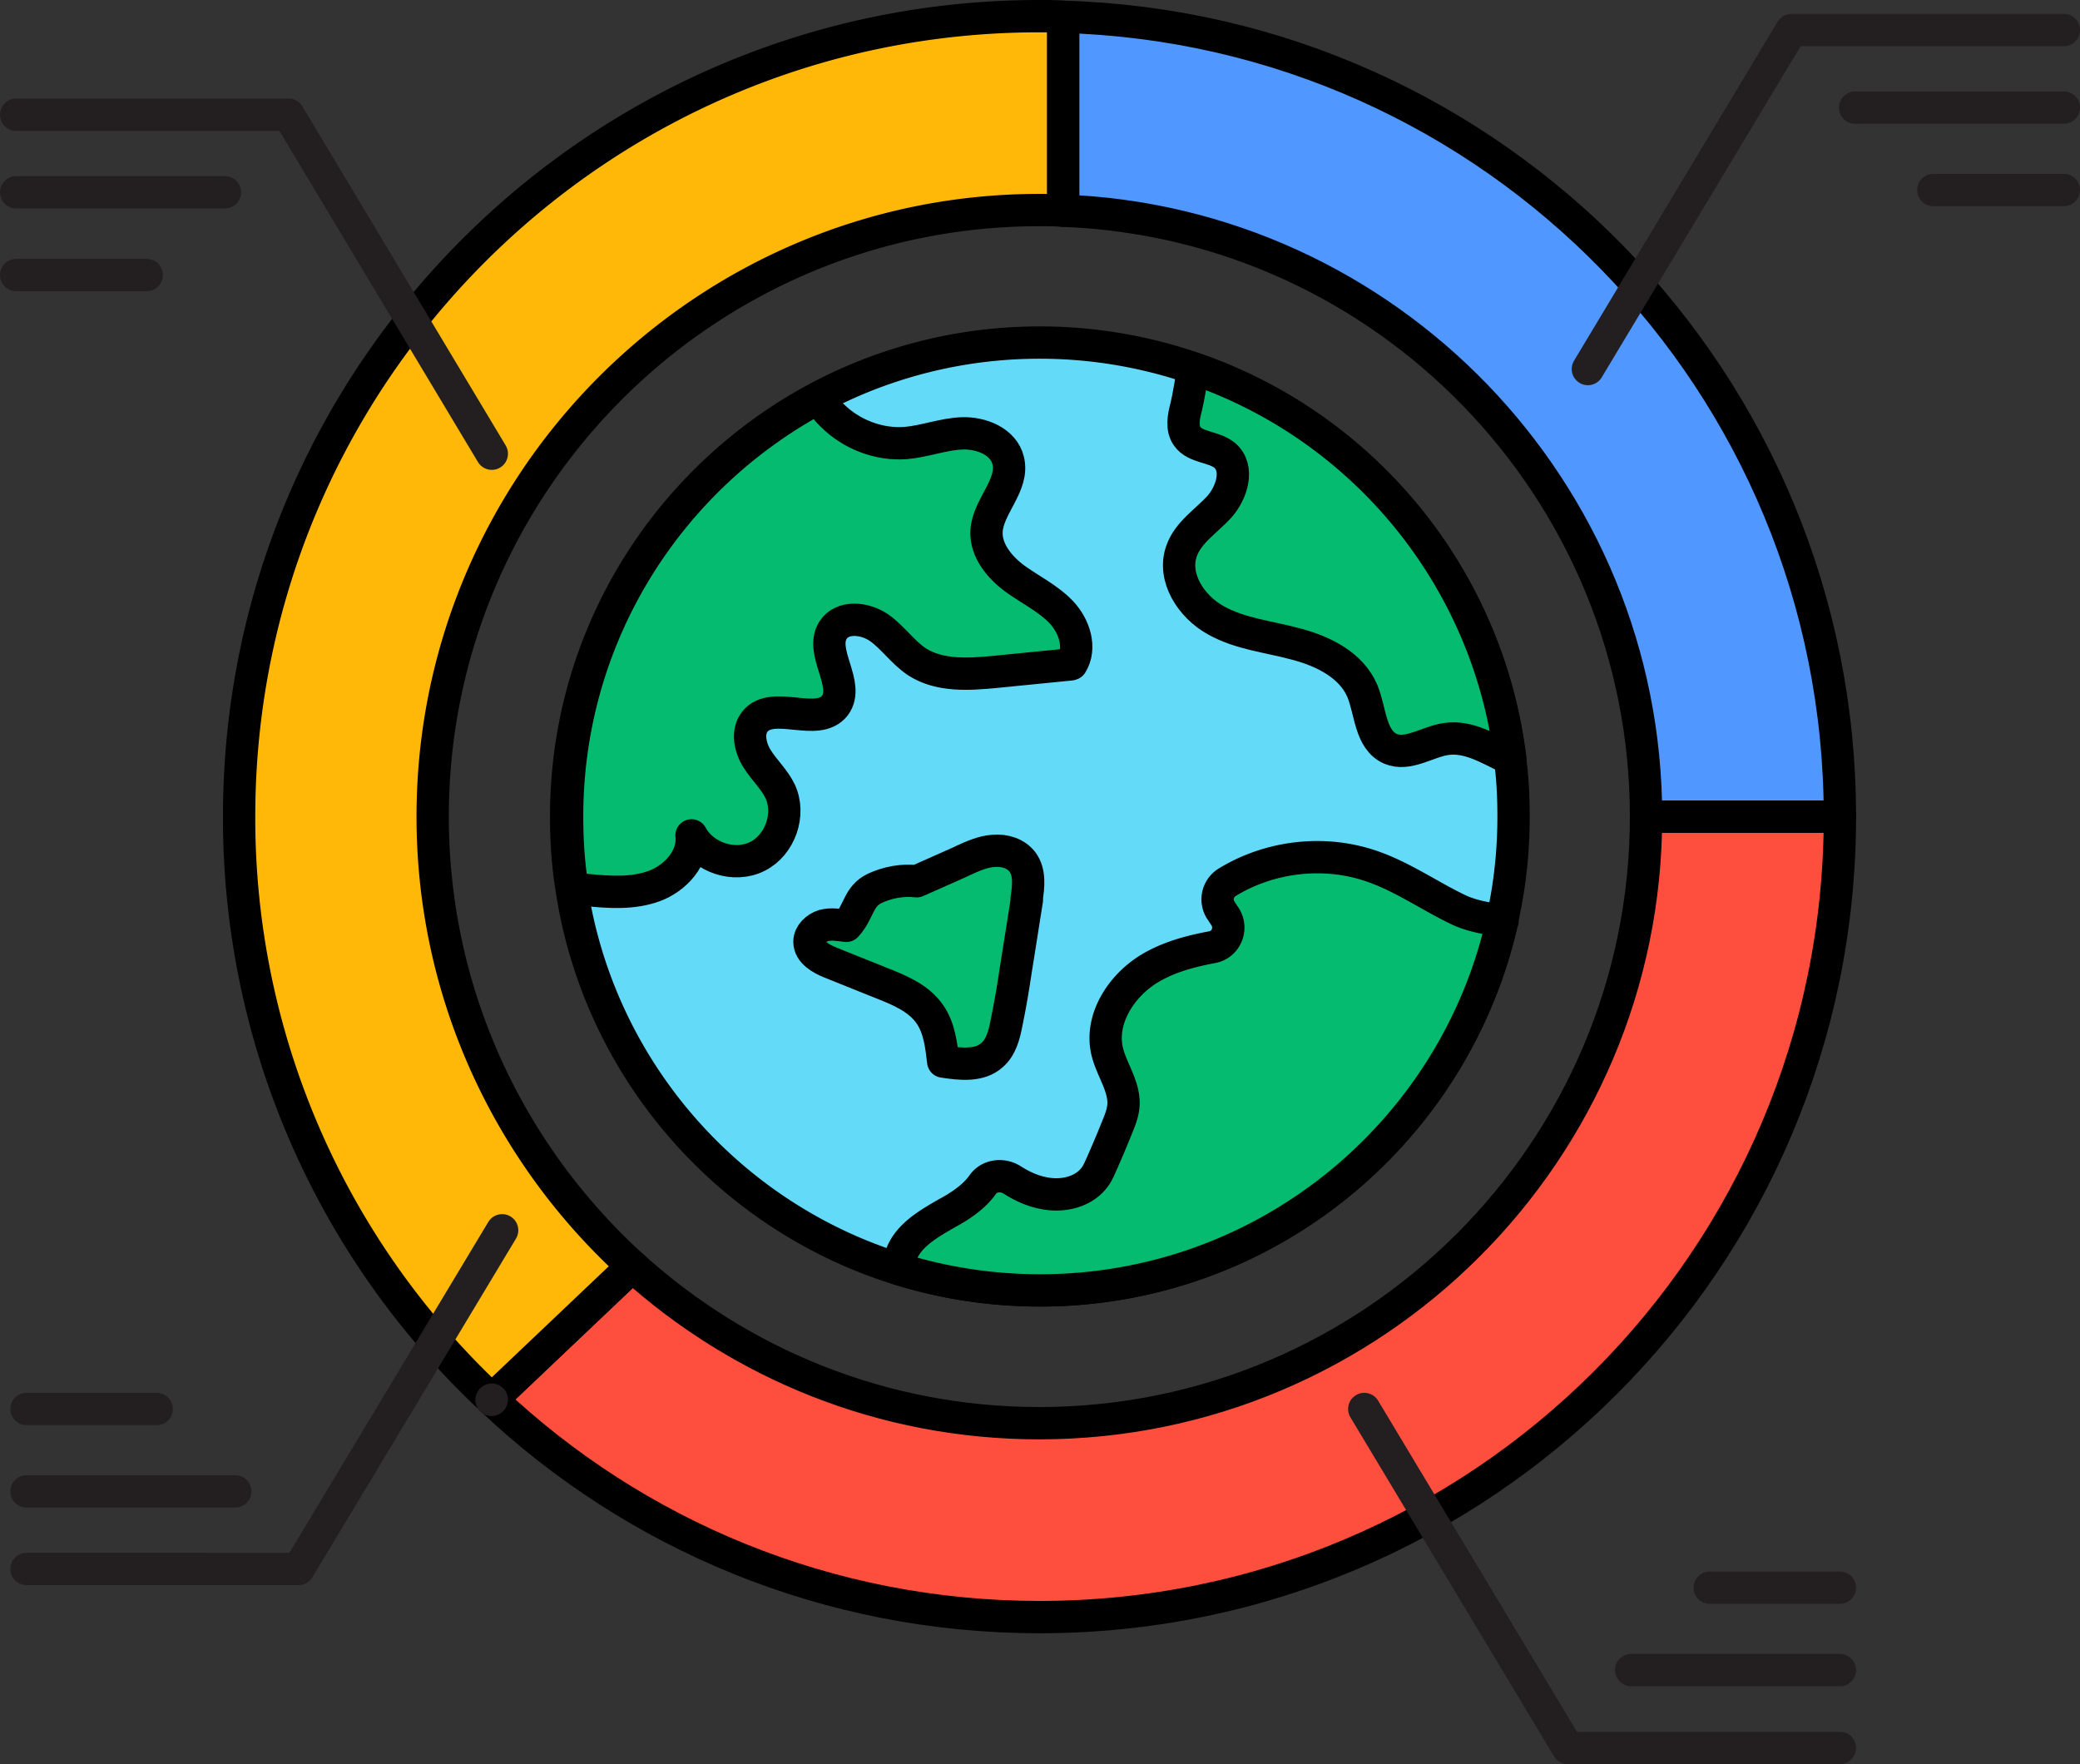 <svg xmlns="http://www.w3.org/2000/svg" id="analytics" viewBox="0 0 64.37 54.59">
  <rect x="0" y="0" width="64.37" height="54.59" fill="#333333" stroke="none"/>
  <g id="ICONS">
    <path d="M56.94 25.27c0 13.68-11.09 24.77-24.77 24.77-6.56 0-12.53-2.55-16.95-6.73l4.35-4.13c3.34 3.02 7.75 4.86 12.59 4.86 10.35 0 18.78-8.42 18.78-18.77z" style="fill:#fe4e3e"></path>
    <path d="M56.94 25.27c0 13.68-11.09 24.77-24.77 24.77-6.56 0-12.53-2.55-16.95-6.73l4.35-4.13c3.34 3.02 7.75 4.86 12.59 4.86 10.35 0 18.78-8.42 18.78-18.77z" style="fill:none;stroke-linecap:round;stroke-linejoin:round;stroke:#000"></path>
    <path d="M56.94 25.27h-6c0-10.1-8.03-18.37-18.04-18.75v-6C46.24.9 56.94 11.84 56.94 25.27" style="fill:#5097ff"></path>
    <path d="M56.94 25.27h-6c0-10.1-8.03-18.37-18.04-18.75v-6C46.24.9 56.94 11.84 56.94 25.27" style="fill:none;stroke-linecap:round;stroke-linejoin:round;stroke:#000"></path>
    <path d="M32.9.52v6c-.25-.02-.49-.02-.74-.02-10.34 0-18.77 8.42-18.77 18.77 0 5.51 2.39 10.47 6.18 13.91l-4.35 4.13A24.6 24.6 0 0 1 7.4 25.27C7.4 11.59 18.49.5 32.17.5c.25 0 .49 0 .73.02" style="fill:#ffb807"></path>
    <path d="M32.9.52v6c-.25-.02-.49-.02-.74-.02-10.34 0-18.77 8.42-18.77 18.77 0 5.51 2.39 10.47 6.18 13.91l-4.35 4.13A24.6 24.6 0 0 1 7.4 25.27C7.4 11.59 18.49.5 32.17.5c.25 0 .49 0 .73.02" style="fill:none;stroke-linecap:round;stroke-linejoin:round;stroke:#000"></path>
    <path d="m15.22 43.31-.01.01" style="stroke-linecap:round;stroke-linejoin:round;stroke:#231f20;fill:#fff"></path>
    <path d="M49.14 11.42 55.44.93h8.43" style="fill:none;stroke-linecap:round;stroke-linejoin:round;stroke:#231f20"></path>
    <path d="M57.41 3.33h6.46M59.83 5.88h4.04" style="stroke-linecap:round;stroke-linejoin:round;stroke:#231f20;fill:#fff"></path>
    <path d="m42.22 43.6 6.3 10.49h8.42" style="fill:none;stroke-linecap:round;stroke-linejoin:round;stroke:#231f20"></path>
    <path d="M50.48 51.68h6.46M52.91 49.13h4.03" style="stroke-linecap:round;stroke-linejoin:round;stroke:#231f20;fill:#fff"></path>
    <path d="m15.54 38.07-6.3 10.48H.82" style="fill:none;stroke-linecap:round;stroke-linejoin:round;stroke:#231f20"></path>
    <path d="M7.28 46.15H.82M4.85 43.6H.82" style="stroke-linecap:round;stroke-linejoin:round;stroke:#231f20;fill:#fff"></path>
    <path d="M15.22 14.04 8.93 3.55H.5" style="fill:none;stroke-linecap:round;stroke-linejoin:round;stroke:#231f20"></path>
    <path d="M6.96 5.95H.5M4.54 8.51H.5" style="stroke-linecap:round;stroke-linejoin:round;stroke:#231f20;fill:#fff"></path>
    <path d="M46.84 25.27c0 1.11-.12 2.19-.36 3.23-1.47 6.54-7.32 11.43-14.3 11.43-1.52 0-2.98-.23-4.37-.66-5.28-1.64-9.28-6.2-10.12-11.77-.12-.73-.17-1.47-.17-2.23 0-5.62 3.16-10.49 7.79-12.96 2.05-1.09 4.39-1.71 6.87-1.71a14.666 14.666 0 0 1 14.55 12.87c.08.58.11 1.18.11 1.79Z" style="fill:#64daf9"></path>
    <path d="M46.84 25.27c0 1.11-.12 2.19-.36 3.23-1.47 6.54-7.32 11.43-14.3 11.43-1.52 0-2.98-.23-4.37-.66-5.28-1.64-9.28-6.2-10.12-11.77-.12-.73-.17-1.47-.17-2.23 0-5.62 3.16-10.49 7.79-12.96 2.05-1.09 4.39-1.71 6.87-1.71a14.666 14.666 0 0 1 14.55 12.87c.08.58.11 1.18.11 1.79Z" style="fill:none;stroke-linecap:round;stroke-linejoin:round;stroke:#000"></path>
    <path d="M33.13 20.56c-.78.08-1.55.15-2.32.23-.83.08-1.73.14-2.43-.31-.44-.29-.75-.76-1.18-1.06-.44-.3-1.13-.37-1.42.08-.43.68.54 1.68.06 2.33-.54.7-1.92-.19-2.48.5-.25.32-.15.8.07 1.15s.53.63.71 1c.34.72 0 1.67-.7 2.02-.71.36-1.67.04-2.04-.65.08.69-.5 1.33-1.16 1.57s-1.39.19-2.08.12c-.14-.01-.3-.03-.44-.04-.12-.73-.17-1.47-.17-2.23 0-5.62 3.16-10.49 7.79-12.96.1.19.22.36.41.54.59.59 1.44.92 2.27.86.6-.05 1.17-.28 1.76-.3.6-.02 1.28.26 1.42.84.19.76-.63 1.42-.67 2.19-.03.59.4 1.11.87 1.46.48.35 1.03.61 1.44 1.04s.63 1.11.32 1.61Z" style="fill:#05bb70"></path>
    <path d="M33.13 20.56c-.78.08-1.55.15-2.32.23-.83.08-1.73.14-2.43-.31-.44-.29-.75-.76-1.18-1.06-.44-.3-1.13-.37-1.42.08-.43.68.54 1.68.06 2.33-.54.7-1.92-.19-2.48.5-.25.32-.15.8.07 1.15s.53.63.71 1c.34.72 0 1.67-.7 2.02-.71.36-1.67.04-2.04-.65.08.69-.5 1.33-1.16 1.57s-1.39.19-2.08.12c-.14-.01-.3-.03-.44-.04-.12-.73-.17-1.47-.17-2.23 0-5.62 3.16-10.49 7.79-12.96.1.19.22.36.41.54.59.59 1.44.92 2.27.86.6-.05 1.17-.28 1.76-.3.6-.02 1.28.26 1.42.84.19.76-.63 1.42-.67 2.19-.03.59.4 1.11.87 1.46.48.35 1.03.61 1.44 1.04s.63 1.11.32 1.61Z" style="fill:none;stroke-linecap:round;stroke-linejoin:round;stroke:#000"></path>
    <path d="M46.73 23.48c-.65-.31-1.29-.72-1.99-.61-.58.09-1.17.53-1.71.3-.63-.28-.61-1.16-.87-1.79-.34-.8-1.21-1.23-2.05-1.45-.84-.23-1.73-.31-2.49-.74-.76-.42-1.35-1.33-1.05-2.15.2-.56.75-.91 1.16-1.35.4-.45.63-1.21.17-1.6-.34-.28-.91-.23-1.16-.59-.18-.25-.11-.61-.03-.91.08-.33.14-.75.22-1.19 5.23 1.78 9.12 6.44 9.81 12.08Z" style="fill:#05bb70"></path>
    <path d="M46.73 23.48c-.65-.31-1.29-.72-1.99-.61-.58.09-1.17.53-1.71.3-.63-.28-.61-1.16-.87-1.79-.34-.8-1.21-1.23-2.05-1.45-.84-.23-1.73-.31-2.49-.74-.76-.42-1.35-1.33-1.05-2.15.2-.56.75-.91 1.16-1.35.4-.45.63-1.21.17-1.6-.34-.28-.91-.23-1.16-.59-.18-.25-.11-.61-.03-.91.08-.33.14-.75.22-1.19 5.23 1.78 9.12 6.44 9.81 12.08Z" style="fill:none;stroke-linecap:round;stroke-linejoin:round;stroke:#000"></path>
    <path d="M46.49 28.5c-1.47 6.54-7.32 11.43-14.3 11.43-1.52 0-2.98-.23-4.37-.66 0-.1 0-.21.03-.31.17-.68.85-1.07 1.46-1.42.41-.22.84-.51 1.1-.88.2-.29.61-.34.91-.15s.6.33.93.4c.61.14 1.31-.01 1.66-.53.08-.12.13-.25.19-.38.15-.34.3-.69.44-1.04.11-.27.23-.54.23-.83 0-.55-.36-1.03-.5-1.57-.25-1 .41-2.04 1.29-2.58.59-.36 1.26-.54 1.95-.67.44-.08.64-.58.4-.95-.05-.07-.09-.14-.14-.21a.62.62 0 0 1 .21-.85c1.31-.8 2.97-1 4.43-.51.96.32 1.79.91 2.7 1.35.43.21.91.28 1.39.36Z" style="fill:#05bb70"></path>
    <path d="M46.49 28.5c-1.47 6.54-7.32 11.43-14.3 11.43-1.52 0-2.98-.23-4.37-.66 0-.1 0-.21.03-.31.17-.68.85-1.07 1.46-1.42.41-.22.84-.51 1.1-.88.2-.29.61-.34.91-.15s.6.33.93.4c.61.14 1.31-.01 1.66-.53.08-.12.13-.25.19-.38.15-.34.3-.69.44-1.04.11-.27.23-.54.23-.83 0-.55-.36-1.03-.5-1.57-.25-1 .41-2.04 1.29-2.58.59-.36 1.26-.54 1.95-.67.44-.08.64-.58.4-.95-.05-.07-.09-.14-.14-.21a.62.62 0 0 1 .21-.85c1.31-.8 2.97-1 4.43-.51.96.32 1.79.91 2.7 1.35.43.21.91.28 1.39.36Z" style="fill:none;stroke-linecap:round;stroke-linejoin:round;stroke:#000"></path>
    <path d="M31.78 27.84c-.06.39-.12.76-.18 1.14-.06.36-.11.72-.17 1.07-.08.54-.17 1.07-.28 1.6-.07.37-.17.76-.45 1-.39.35-.99.28-1.51.2-.06-.51-.12-1.04-.41-1.46-.34-.5-.94-.75-1.5-.97-.52-.21-1.05-.42-1.57-.63-.3-.12-.66-.32-.66-.65 0-.23.21-.43.44-.5.23-.06.47-.02.7.01.4-.43.36-.91.88-1.16.41-.19.86-.27 1.3-.22l1.35-.6c.03-.01.06-.03.08-.04.31-.14.62-.28.95-.3.34-.03.69.08.89.34.24.32.19.76.13 1.15Z" style="fill:#05bb70"></path>
    <path d="M31.78 27.84c-.06.39-.12.76-.18 1.14-.06.36-.11.72-.17 1.07-.08.54-.17 1.07-.28 1.6-.07.37-.17.76-.45 1-.39.35-.99.28-1.51.2-.06-.51-.12-1.04-.41-1.46-.34-.5-.94-.75-1.5-.97-.52-.21-1.05-.42-1.57-.63-.3-.12-.66-.32-.66-.65 0-.23.21-.43.44-.5.23-.06.47-.02.7.01.4-.43.36-.91.88-1.16.41-.19.86-.27 1.3-.22l1.35-.6c.03-.01.06-.03.08-.04.31-.14.62-.28.95-.3.34-.03.69.08.89.34.24.32.19.76.13 1.15Z" style="fill:none;stroke-linecap:round;stroke-linejoin:round;stroke:#000"></path>
  </g>
</svg>
